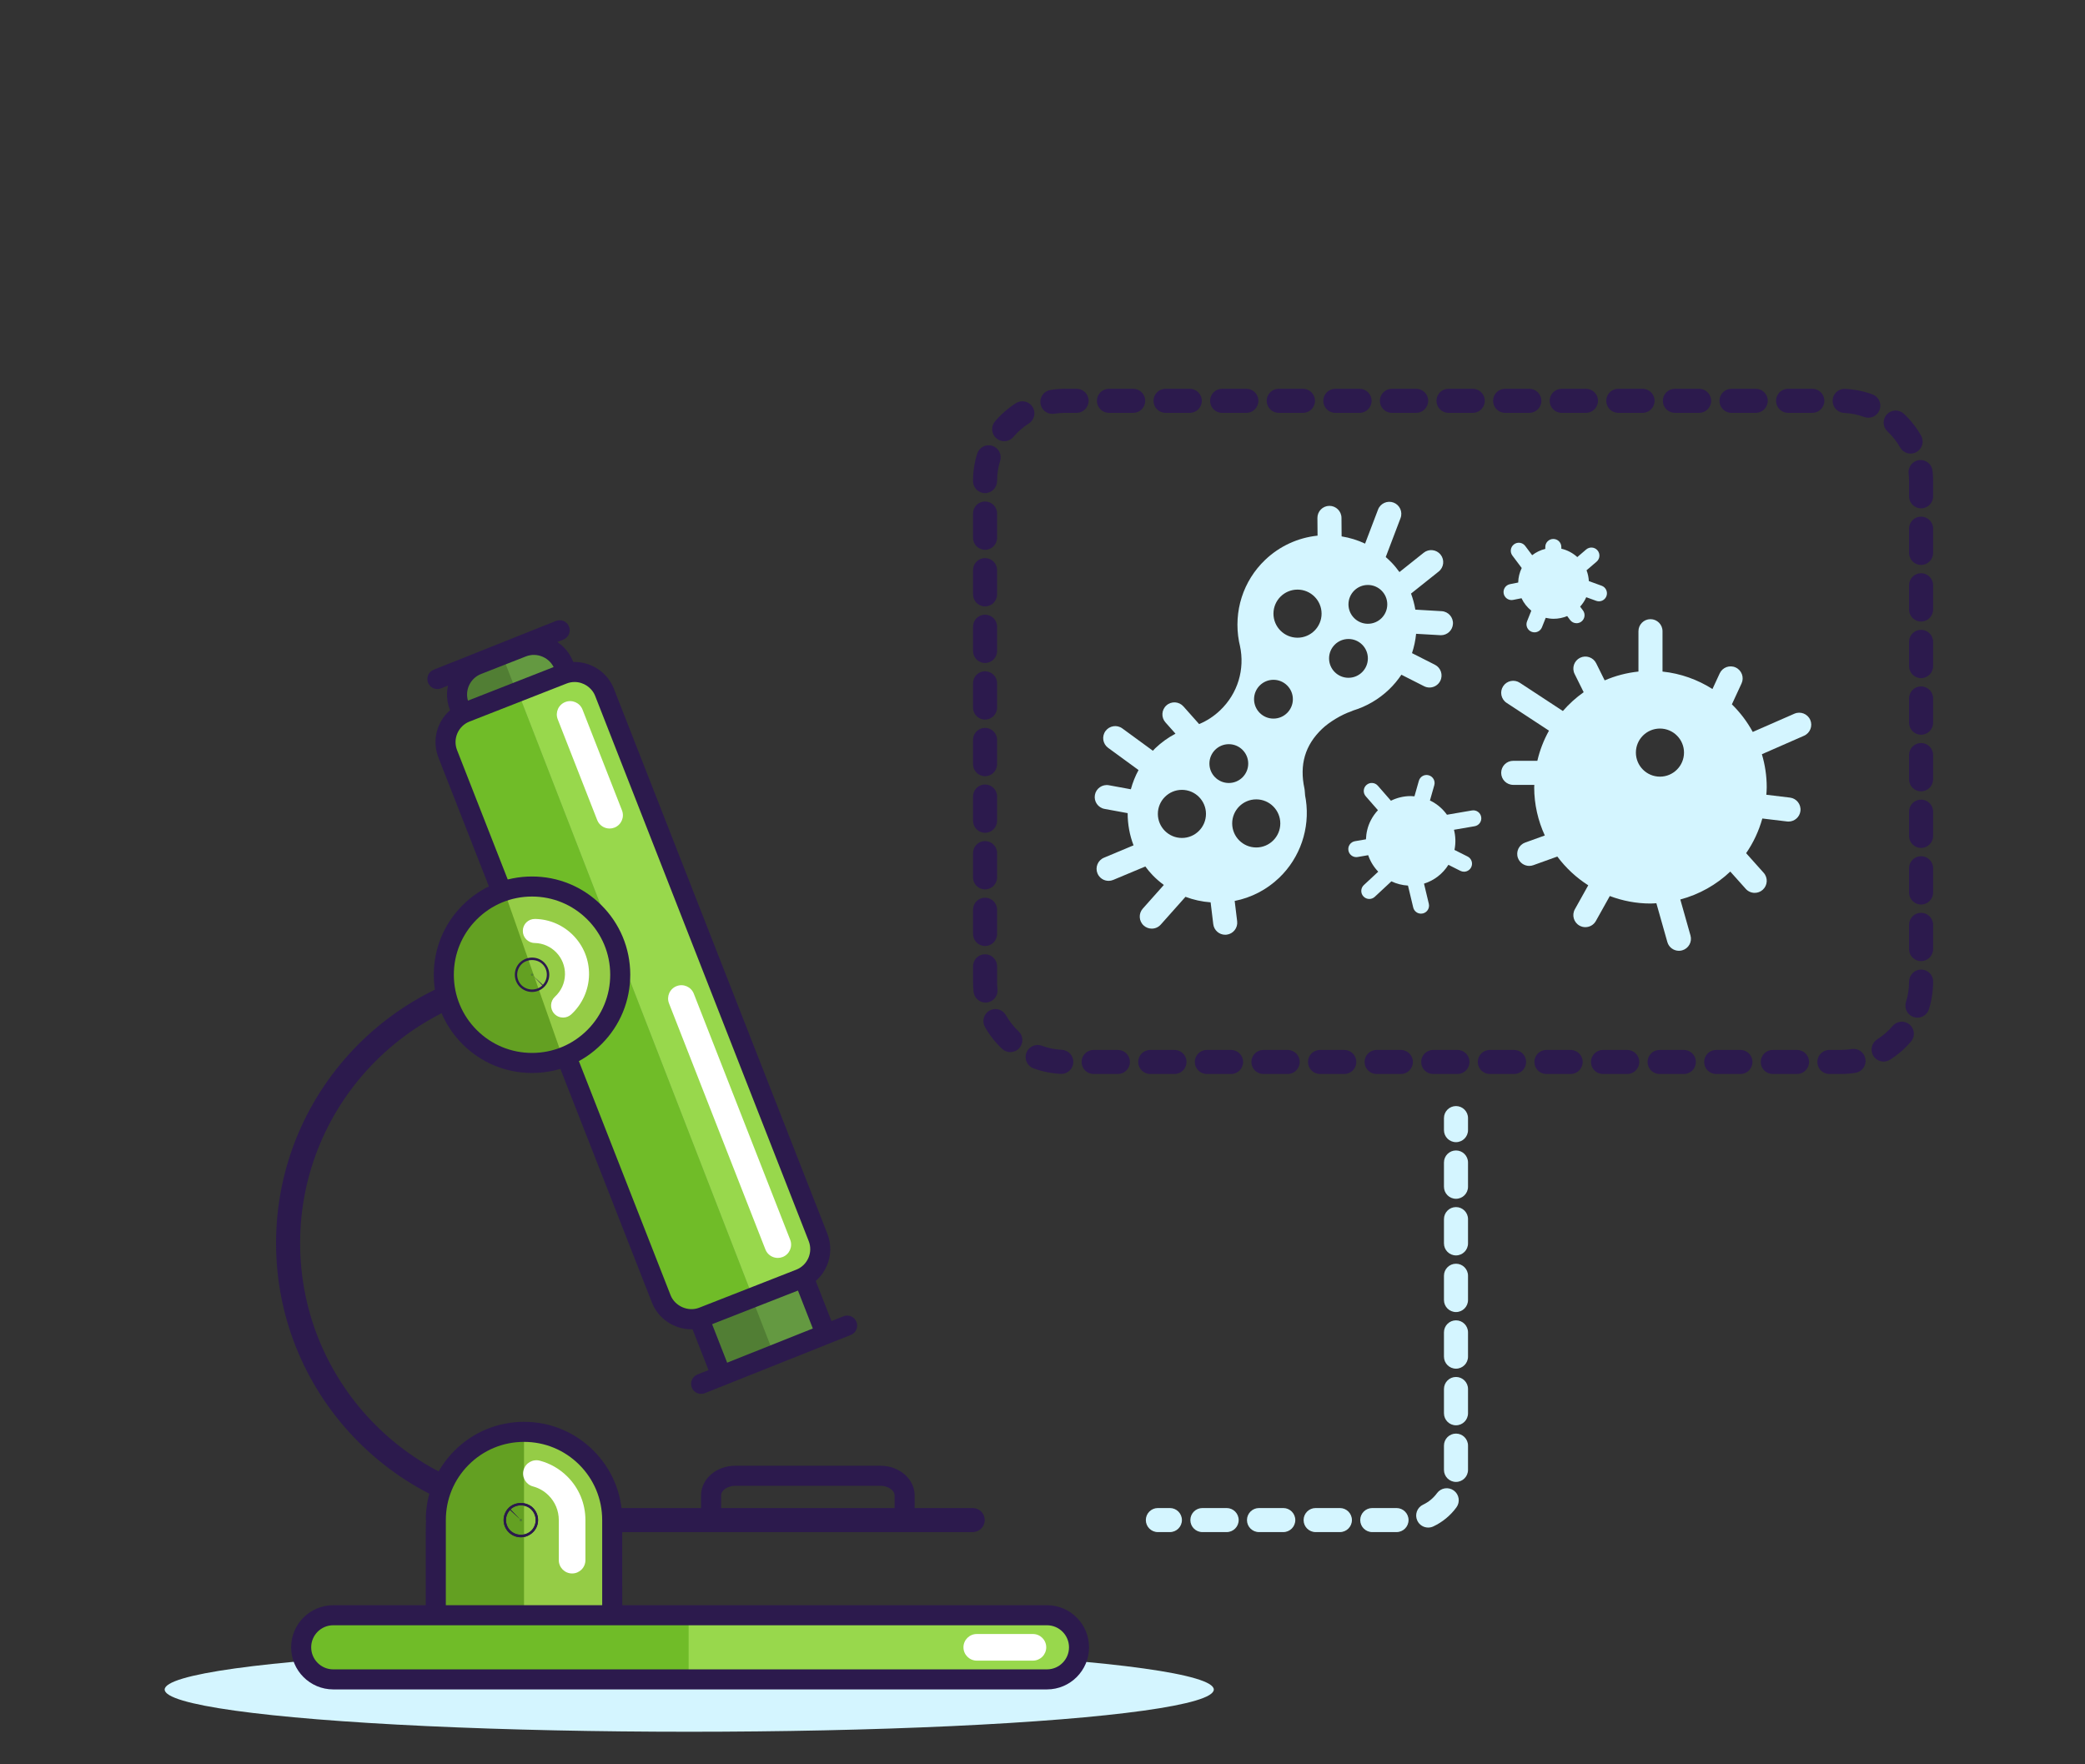 <?xml version="1.0" encoding="utf-8"?>
<!-- Generator: Adobe Illustrator 16.0.0, SVG Export Plug-In . SVG Version: 6.00 Build 0)  -->
<!DOCTYPE svg PUBLIC "-//W3C//DTD SVG 1.1//EN" "http://www.w3.org/Graphics/SVG/1.1/DTD/svg11.dtd">
<svg version="1.1" xmlns="http://www.w3.org/2000/svg" xmlns:xlink="http://www.w3.org/1999/xlink" x="0px" y="0px" width="260px"
	 height="220px" viewBox="0 0 260 220" enable-background="new 0 0 260 220" xml:space="preserve">
<rect x="0" y="0" width="260" height="220" fill="#333333" stroke="none"/>
<g id="others">
	<g>
		<g>
			<path fill="#D4F5FF" d="M181.562,142.42c-0.828,0-1.5-0.672-1.5-1.5v-1.5c0-0.828,0.672-1.5,1.5-1.5s1.5,0.672,1.5,1.5v1.5
				C183.062,141.748,182.391,142.42,181.562,142.42z"/>
		</g>
		<g>
			<path fill="#D4F5FF" d="M174.146,191.043h-3.026c-0.828,0-1.5-0.672-1.5-1.5s0.672-1.5,1.5-1.5h3.026c0.828,0,1.5,0.672,1.5,1.5
				S174.975,191.043,174.146,191.043z M167.085,191.043h-3.026c-0.828,0-1.5-0.672-1.5-1.5s0.672-1.5,1.5-1.5h3.026
				c0.828,0,1.5,0.672,1.5,1.5S167.913,191.043,167.085,191.043z M160.024,191.043h-3.026c-0.828,0-1.5-0.672-1.5-1.5
				s0.672-1.5,1.5-1.5h3.026c0.828,0,1.5,0.672,1.5,1.5S160.853,191.043,160.024,191.043z M152.963,191.043h-3.025
				c-0.828,0-1.5-0.672-1.5-1.5s0.672-1.5,1.5-1.5h3.025c0.828,0,1.5,0.672,1.5,1.5S153.791,191.043,152.963,191.043z
				 M178.098,190.478c-0.563,0-1.104-0.318-1.358-0.862c-0.353-0.75-0.03-1.644,0.72-1.995c0.687-0.322,1.287-0.818,1.736-1.434
				c0.489-0.669,1.426-0.814,2.097-0.325c0.668,0.489,0.814,1.428,0.325,2.097c-0.745,1.02-1.742,1.842-2.883,2.377
				C178.528,190.432,178.312,190.478,178.098,190.478z M181.562,184.786c-0.828,0-1.5-0.672-1.5-1.5v-3.026
				c0-0.828,0.672-1.5,1.5-1.5s1.5,0.672,1.5,1.5v3.026C183.062,184.114,182.391,184.786,181.562,184.786z M181.562,177.726
				c-0.828,0-1.5-0.672-1.5-1.5v-3.026c0-0.828,0.672-1.5,1.5-1.5s1.5,0.672,1.5,1.5v3.026
				C183.062,177.054,182.391,177.726,181.562,177.726z M181.562,170.664c-0.828,0-1.5-0.672-1.5-1.5v-3.026
				c0-0.828,0.672-1.5,1.5-1.5s1.5,0.672,1.5,1.5v3.026C183.062,169.992,182.391,170.664,181.562,170.664z M181.562,163.604
				c-0.828,0-1.5-0.672-1.5-1.5v-3.026c0-0.828,0.672-1.5,1.5-1.5s1.5,0.672,1.5,1.5v3.026
				C183.062,162.932,182.391,163.604,181.562,163.604z M181.562,156.542c-0.828,0-1.5-0.672-1.5-1.5v-3.026
				c0-0.828,0.672-1.5,1.5-1.5s1.5,0.672,1.5,1.5v3.026C183.062,155.87,182.391,156.542,181.562,156.542z M181.562,149.481
				c-0.828,0-1.5-0.672-1.5-1.5v-3.026c0-0.828,0.672-1.5,1.5-1.5s1.5,0.672,1.5,1.5v3.026
				C183.062,148.81,182.391,149.481,181.562,149.481z"/>
		</g>
		<g>
			<path fill="#D4F5FF" d="M145.885,191.043h-1.5c-0.828,0-1.5-0.672-1.5-1.5s0.672-1.5,1.5-1.5h1.5c0.828,0,1.5,0.672,1.5,1.5
				S146.713,191.043,145.885,191.043z"/>
		</g>
	</g>
	<g>
		<ellipse fill="#D4F5FF" cx="85.948" cy="210.676" rx="65.413" ry="5.264"/>
	</g>
	<g>
		<path fill="#2C1A4D" d="M69.537,190.119c-19.361,0-35.112-15.752-35.112-35.113c0-19.36,15.751-35.111,35.112-35.111
			c0.829,0,1.5,0.672,1.5,1.5s-0.671,1.5-1.5,1.5c-17.707,0-32.112,14.405-32.112,32.111c0,17.707,14.405,32.113,32.112,32.113
			c0.829,0,1.5,0.672,1.5,1.5S70.366,190.119,69.537,190.119z"/>
	</g>
	<g>
		<path fill="#649941" d="M89.906,171.379L57.268,88.061c-0.802-2.049,0.217-4.381,2.266-5.184l5.586-2.189
			c2.049-0.803,4.382,0.217,5.184,2.266l32.64,83.318"/>
	</g>
	<g>
		<g>
			<path fill="#517E34" d="M59.533,82.877c-2.049,0.803-3.068,3.135-2.266,5.184l32.639,83.318l6.567-2.572L62.614,81.67
				L59.533,82.877z"/>
		</g>
	</g>
	<g>
		<path fill="#2C1A4D" d="M89.907,172.629c-0.5,0-0.971-0.301-1.165-0.794L56.104,88.517c-1.055-2.696,0.279-5.748,2.974-6.804
			l5.586-2.189c1.303-0.51,2.729-0.481,4.016,0.082c1.288,0.563,2.278,1.59,2.788,2.892l32.64,83.318
			c0.251,0.643-0.065,1.368-0.708,1.62c-0.645,0.252-1.368-0.065-1.62-0.708l-32.64-83.318c-0.266-0.68-0.785-1.217-1.46-1.513
			s-1.422-0.311-2.103-0.045l-5.586,2.189c-1.412,0.553-2.111,2.152-1.558,3.564l32.639,83.318c0.251,0.643-0.065,1.368-0.708,1.62
			C90.212,172.602,90.058,172.629,89.907,172.629z"/>
	</g>
	<g>
		<g>
			<path fill="#70BC28" d="M58.097,88.809c-2.048,0.803-3.067,3.135-2.265,5.184l26.626,67.971c0.803,2.049,3.135,3.068,5.184,2.266
				l6.242-2.445l-29.3-75.516L58.097,88.809z"/>
		</g>
		<g>
			<path fill="#98D84C" d="M102.012,154.303L75.386,86.332c-0.803-2.049-3.135-3.068-5.184-2.266l-5.618,2.201l29.3,75.516
				l5.863-2.297C101.795,158.684,102.813,156.352,102.012,154.303z"/>
		</g>
	</g>
	<g>
		<path fill="#2C1A4D" d="M86.193,165.753c-2.149,0-4.117-1.34-4.899-3.334L54.667,94.448c-1.055-2.695,0.278-5.748,2.973-6.804
			l12.105-4.742c0.611-0.239,1.251-0.36,1.905-0.36c2.149,0,4.117,1.34,4.899,3.334l26.626,67.971
			c1.055,2.695-0.279,5.747-2.973,6.804l-12.105,4.742C87.487,165.632,86.846,165.753,86.193,165.753z M71.651,85.042
			c-0.34,0-0.674,0.063-0.993,0.188l-12.105,4.742c-1.412,0.553-2.11,2.152-1.557,3.564l26.626,67.97
			c0.532,1.358,2.185,2.099,3.563,1.558l12.105-4.742c1.411-0.553,2.109-2.151,1.557-3.564l-26.626-67.97
			C73.812,85.744,72.78,85.042,71.651,85.042z"/>
	</g>
	<g>
		<path fill="#FFFFFF" d="M96.992,156.856c-0.664,0-1.29-0.4-1.546-1.056l-12.02-30.684c-0.334-0.854,0.086-1.817,0.94-2.151
			c0.854-0.336,1.817,0.087,2.151,0.94l12.02,30.684c0.334,0.854-0.086,1.817-0.94,2.151
			C97.398,156.819,97.193,156.856,96.992,156.856z"/>
	</g>
	<g>
		<path fill="#FFFFFF" d="M76.017,103.313c-0.664,0-1.29-0.4-1.546-1.056l-4.922-12.566c-0.334-0.854,0.086-1.817,0.94-2.151
			c0.854-0.336,1.817,0.086,2.151,0.94l4.922,12.566c0.334,0.854-0.086,1.817-0.94,2.151
			C76.423,103.276,76.218,103.313,76.017,103.313z"/>
	</g>
	<g>
		<circle fill="#95CC46" cx="66.344" cy="121.543" r="11"/>
	</g>
	<g>
		<g>
			<path fill="#63A022" d="M61.511,131.207c-5.468-2.646-7.755-9.227-5.108-14.693c1.341-2.771,3.694-4.721,6.399-5.629
				l7.285,20.742C67.385,132.617,64.304,132.561,61.511,131.207z"/>
		</g>
	</g>
	<g>
		<path fill="#2C1A4D" d="M66.344,133.793c-3.258,0-6.324-1.265-8.635-3.561c-2.321-2.306-3.604-5.378-3.615-8.65
			c-0.01-3.273,1.254-6.354,3.56-8.674c2.316-2.331,5.402-3.615,8.689-3.615c3.258,0,6.325,1.264,8.635,3.56
			c2.321,2.306,3.605,5.378,3.615,8.65c0.01,3.273-1.254,6.354-3.561,8.674C72.717,132.509,69.631,133.793,66.344,133.793z
			 M66.344,111.793c-2.616,0-5.072,1.022-6.916,2.877c-1.835,1.848-2.842,4.299-2.833,6.903c0.008,2.605,1.03,5.051,2.876,6.886
			c1.839,1.827,4.28,2.834,6.873,2.834c2.616,0,5.072-1.022,6.916-2.877c1.836-1.848,2.842-4.299,2.834-6.903
			c-0.008-2.605-1.03-5.051-2.877-6.886C71.378,112.8,68.937,111.793,66.344,111.793z"/>
	</g>
	<g>
		<path fill="#FFFFFF" d="M70.22,126.885c-0.406,0-0.81-0.163-1.106-0.486c-0.56-0.61-0.519-1.559,0.091-2.119
			c0.785-0.72,1.228-1.703,1.248-2.769c0.039-2.124-1.66-3.886-3.785-3.925c-0.828-0.016-1.487-0.699-1.472-1.527
			c0.015-0.829,0.67-1.48,1.527-1.473c3.779,0.07,6.797,3.201,6.729,6.98c-0.035,1.867-0.844,3.662-2.219,4.924
			C70.946,126.754,70.583,126.885,70.22,126.885z"/>
	</g>
	<g>
		<path fill="#517E34" d="M66.345,121.691c-0.039,0-0.076-0.016-0.104-0.043c-0.059-0.059-0.059-0.152-0.001-0.211
			c0.028-0.027,0.065-0.043,0.104-0.043c0.04,0,0.077,0.016,0.105,0.043c0.027,0.027,0.043,0.064,0.043,0.105
			c0,0.039-0.015,0.076-0.043,0.104C66.423,121.676,66.386,121.691,66.345,121.691z"/>
		<path fill="#2C1A4D" d="M66.345,123.691c-0.573,0-1.112-0.224-1.518-0.629c-0.831-0.831-0.837-2.189-0.013-3.027
			c0.883-0.852,2.219-0.814,3.025-0.036c0.431,0.43,0.654,0.97,0.654,1.544c0,0.562-0.224,1.106-0.616,1.505
			C67.476,123.458,66.92,123.691,66.345,123.691z M65.024,120.244c-0.338,0.345-0.531,0.815-0.531,1.299
			c0,0.486,0.198,0.964,0.543,1.309c0.743,0.72,1.902,0.693,2.593,0.024c0.001-0.001,0.003-0.002,0.004-0.004l-1.183-1.226
			l1.244,1.161c0.681-0.759,0.656-1.88-0.039-2.573C66.956,119.533,65.721,119.541,65.024,120.244z"/>
	</g>
	<g>
		<path fill="#95CC46" d="M76.343,189.543c-0.001-2.828-1.082-5.654-3.245-7.803c-4.309-4.281-11.275-4.26-15.556,0.049
			c-2.132,2.145-3.195,4.949-3.195,7.754c0,0-0.001,0-0.001,15h21.999L76.343,189.543z"/>
	</g>
	<g>
		<g>
			<path fill="#63A022" d="M57.542,181.789c-2.132,2.145-3.195,4.949-3.195,7.754c0,0-0.001,0-0.001,15h10.999v-25.998
				C62.517,178.545,59.691,179.625,57.542,181.789z"/>
		</g>
	</g>
	<g>
		<path fill="#2C1A4D" d="M77.594,205.793H53.095l0-14.375c0-0.808,0-1.418,0.042-1.875h-0.041c0-3.26,1.264-6.326,3.559-8.635
			c2.316-2.331,5.402-3.615,8.689-3.615c3.258,0,6.325,1.265,8.635,3.561c2.33,2.313,3.613,5.399,3.614,8.689L77.594,205.793z
			 M55.595,203.293h19.499l-0.001-13.75c-0.001-2.618-1.022-5.074-2.876-6.916c-1.839-1.827-4.28-2.834-6.873-2.834
			c-2.616,0-5.072,1.022-6.916,2.877c-1.826,1.838-2.832,4.278-2.832,6.873C55.596,189.581,55.595,190.229,55.595,203.293z"/>
	</g>
	<g>
		<path fill="#FFFFFF" d="M71.343,196.203c-0.917,0-1.661-0.743-1.661-1.66v-5c0-1.166-0.455-2.259-1.279-3.078
			c-0.542-0.538-1.21-0.924-1.936-1.115c-0.887-0.234-1.415-1.144-1.181-2.03c0.235-0.887,1.141-1.413,2.03-1.181
			c1.289,0.341,2.474,1.022,3.427,1.972c1.455,1.444,2.258,3.374,2.259,5.432v5.001C73.003,195.46,72.26,196.203,71.343,196.203z"/>
	</g>
	<g>
		<path fill="#98D84C" d="M134.555,205.41c0,2.201-1.8,4-4,4h-89c-2.2,0-4-1.799-4-4l0,0c0-2.199,1.8-4,4-4h89
			C132.755,201.41,134.555,203.211,134.555,205.41L134.555,205.41z"/>
	</g>
	<g>
		<g>
			<path fill="#98D84C" d="M130.555,201.41H85.872v8h44.683c2.2,0,4-1.799,4-4C134.555,203.211,132.755,201.41,130.555,201.41z"/>
		</g>
		<g>
			<path fill="#70BC28" d="M41.555,201.41c-2.2,0-4,1.801-4,4c0,2.201,1.8,4,4,4h44.317v-8H41.555z"/>
		</g>
	</g>
	<g>
		<path fill="#2C1A4D" d="M130.555,210.66h-89c-2.895,0-5.25-2.355-5.25-5.25s2.355-5.25,5.25-5.25h89c2.895,0,5.25,2.355,5.25,5.25
			S133.449,210.66,130.555,210.66z M41.555,202.66c-1.516,0-2.75,1.233-2.75,2.75s1.234,2.75,2.75,2.75h89
			c1.517,0,2.75-1.233,2.75-2.75s-1.233-2.75-2.75-2.75H41.555z"/>
	</g>
	<g>
		<path fill="#2C1A4D" d="M121.296,191.043H77.343c-0.829,0-1.5-0.672-1.5-1.5s0.671-1.5,1.5-1.5h43.953c0.829,0,1.5,0.672,1.5,1.5
			S122.125,191.043,121.296,191.043z"/>
	</g>
	<g>
		<path fill="#2C1A4D" d="M87.43,173.807c-0.497,0-0.966-0.298-1.162-0.787c-0.256-0.641,0.057-1.368,0.698-1.624l18.212-7.264
			c0.642-0.256,1.368,0.058,1.624,0.698s-0.057,1.368-0.698,1.624l-18.212,7.264C87.741,173.778,87.584,173.807,87.43,173.807z"/>
	</g>
	<g>
		<path fill="#2C1A4D" d="M54.543,85.922c-0.497,0-0.966-0.298-1.162-0.788c-0.256-0.641,0.057-1.368,0.698-1.624l15.251-6.082
			c0.642-0.255,1.368,0.057,1.624,0.698c0.256,0.641-0.057,1.368-0.698,1.624l-15.251,6.082
			C54.854,85.894,54.697,85.922,54.543,85.922z"/>
	</g>
	<g>
		<path fill="#517E34" d="M64.949,189.689c-0.039,0-0.076-0.016-0.104-0.043c-0.059-0.057-0.059-0.152,0-0.209
			c0.027-0.029,0.064-0.045,0.104-0.045s0.077,0.016,0.104,0.043c0.028,0.029,0.044,0.066,0.044,0.105s-0.015,0.076-0.043,0.105
			C65.026,189.674,64.989,189.689,64.949,189.689z"/>
		<path fill="#2C1A4D" d="M64.949,191.689c-0.56,0-1.09-0.215-1.494-0.604c-0.417-0.402-0.655-0.965-0.655-1.543
			c0-0.562,0.224-1.107,0.617-1.506c0.801-0.817,2.237-0.826,3.05-0.015c0.415,0.429,0.63,0.959,0.63,1.52s-0.215,1.092-0.605,1.495
			C66.04,191.475,65.509,191.689,64.949,191.689z M63.601,188.276c-0.34,0.379-0.503,0.811-0.503,1.265
			c0,0.482,0.184,0.938,0.518,1.284c0.745,0.747,1.965,0.713,2.655,0.015c0.338-0.345,0.53-0.815,0.53-1.298
			c0-0.5-0.207-0.985-0.566-1.333c-0.693-0.671-1.876-0.672-2.569-0.001c-0.001,0.001-0.003,0.003-0.005,0.005l1.184,1.225
			L63.601,188.276z"/>
	</g>
	<g>
		<path fill="#517E34" d="M64.949,189.689c-0.039,0-0.076-0.016-0.104-0.043c-0.059-0.057-0.059-0.152,0-0.209
			c0.027-0.029,0.064-0.045,0.104-0.045s0.077,0.016,0.104,0.043c0.028,0.029,0.044,0.066,0.044,0.105s-0.015,0.076-0.043,0.105
			C65.026,189.674,64.989,189.689,64.949,189.689z"/>
		<path fill="#2C1A4D" d="M64.949,191.689c-0.56,0-1.09-0.215-1.494-0.604c-0.417-0.402-0.655-0.965-0.655-1.543
			c0-0.562,0.224-1.107,0.617-1.506c0.801-0.817,2.237-0.826,3.05-0.015c0.415,0.429,0.63,0.959,0.63,1.52s-0.215,1.092-0.605,1.495
			C66.04,191.475,65.509,191.689,64.949,191.689z M63.601,188.276c-0.34,0.379-0.503,0.811-0.503,1.265
			c0,0.482,0.184,0.938,0.518,1.284c0.745,0.747,1.965,0.713,2.655,0.015c0.338-0.345,0.53-0.815,0.53-1.298
			c0-0.5-0.207-0.985-0.566-1.333c-0.693-0.671-1.876-0.672-2.569-0.001c-0.001,0.001-0.003,0.003-0.005,0.005l1.184,1.225
			L63.601,188.276z"/>
	</g>
	<g>
		<path fill="#2C1A4D" d="M112.805,190.166c-0.69,0-1.25-0.56-1.25-1.25v-2.449c0-0.638-0.818-1.197-1.75-1.197H91.671
			c-0.932,0-1.75,0.56-1.75,1.197v2.449c0,0.69-0.56,1.25-1.25,1.25s-1.25-0.56-1.25-1.25v-2.449c0-2.039,1.907-3.697,4.25-3.697
			h18.134c2.343,0,4.25,1.658,4.25,3.697v2.449C114.055,189.606,113.495,190.166,112.805,190.166z"/>
	</g>
	<g>
		<path fill="#FFFFFF" d="M128.805,207.07h-7c-0.917,0-1.661-0.743-1.661-1.66s0.744-1.66,1.661-1.66h7
			c0.917,0,1.661,0.743,1.661,1.66S129.722,207.07,128.805,207.07z"/>
	</g>
</g>
<g id="monitor">
	<g>
		<path fill="#2C1A4D" d="M229.559,133.92h-1.436c-0.828,0-1.5-0.672-1.5-1.5s0.672-1.5,1.5-1.5h1.436
			c0.451,0,0.903-0.036,1.344-0.106c0.82-0.143,1.588,0.425,1.719,1.242c0.132,0.817-0.424,1.588-1.242,1.719
			C230.781,133.871,230.169,133.92,229.559,133.92z M224.09,133.92h-3.024c-0.828,0-1.5-0.672-1.5-1.5s0.672-1.5,1.5-1.5h3.024
			c0.828,0,1.5,0.672,1.5,1.5S224.918,133.92,224.09,133.92z M217.033,133.92h-3.025c-0.828,0-1.5-0.672-1.5-1.5s0.672-1.5,1.5-1.5
			h3.025c0.828,0,1.5,0.672,1.5,1.5S217.861,133.92,217.033,133.92z M209.976,133.92h-3.025c-0.828,0-1.5-0.672-1.5-1.5
			s0.672-1.5,1.5-1.5h3.025c0.828,0,1.5,0.672,1.5,1.5S210.804,133.92,209.976,133.92z M202.918,133.92h-3.024
			c-0.828,0-1.5-0.672-1.5-1.5s0.672-1.5,1.5-1.5h3.024c0.828,0,1.5,0.672,1.5,1.5S203.746,133.92,202.918,133.92z M195.86,133.92
			h-3.024c-0.828,0-1.5-0.672-1.5-1.5s0.672-1.5,1.5-1.5h3.024c0.828,0,1.5,0.672,1.5,1.5S196.688,133.92,195.86,133.92z
			 M188.803,133.92h-3.024c-0.828,0-1.5-0.672-1.5-1.5s0.672-1.5,1.5-1.5h3.024c0.828,0,1.5,0.672,1.5,1.5
			S189.631,133.92,188.803,133.92z M181.745,133.92h-3.024c-0.828,0-1.5-0.672-1.5-1.5s0.672-1.5,1.5-1.5h3.024
			c0.828,0,1.5,0.672,1.5,1.5S182.573,133.92,181.745,133.92z M174.688,133.92h-3.024c-0.828,0-1.5-0.672-1.5-1.5s0.672-1.5,1.5-1.5
			h3.024c0.828,0,1.5,0.672,1.5,1.5S175.516,133.92,174.688,133.92z M167.631,133.92h-3.025c-0.828,0-1.5-0.672-1.5-1.5
			s0.672-1.5,1.5-1.5h3.025c0.828,0,1.5,0.672,1.5,1.5S168.459,133.92,167.631,133.92z M160.573,133.92h-3.025
			c-0.828,0-1.5-0.672-1.5-1.5s0.672-1.5,1.5-1.5h3.025c0.828,0,1.5,0.672,1.5,1.5S161.401,133.92,160.573,133.92z M153.516,133.92
			h-3.024c-0.828,0-1.5-0.672-1.5-1.5s0.672-1.5,1.5-1.5h3.024c0.828,0,1.5,0.672,1.5,1.5S154.344,133.92,153.516,133.92z
			 M146.458,133.92h-3.024c-0.828,0-1.5-0.672-1.5-1.5s0.672-1.5,1.5-1.5h3.024c0.828,0,1.5,0.672,1.5,1.5
			S147.286,133.92,146.458,133.92z M139.4,133.92h-3.024c-0.828,0-1.5-0.672-1.5-1.5s0.672-1.5,1.5-1.5h3.024
			c0.828,0,1.5,0.672,1.5,1.5S140.229,133.92,139.4,133.92z M132.345,133.908c-0.024,0-0.05-0.001-0.075-0.002
			c-1.164-0.058-2.307-0.291-3.398-0.695c-0.777-0.287-1.173-1.15-0.886-1.927c0.288-0.777,1.153-1.176,1.928-0.886
			c0.803,0.297,1.646,0.47,2.504,0.512c0.827,0.041,1.465,0.744,1.424,1.572C133.803,133.284,133.14,133.908,132.345,133.908z
			 M234.886,132.372c-0.496,0-0.982-0.246-1.268-0.697c-0.443-0.699-0.236-1.626,0.464-2.069c0.726-0.461,1.378-1.026,1.938-1.682
			c0.538-0.629,1.483-0.704,2.115-0.166c0.63,0.538,0.704,1.485,0.166,2.115c-0.755,0.883-1.634,1.646-2.613,2.266
			C235.438,132.297,235.161,132.372,234.886,132.372z M125.989,131.192c-0.369,0-0.739-0.136-1.028-0.408
			c-0.846-0.798-1.565-1.714-2.137-2.722c-0.409-0.721-0.156-1.637,0.565-2.045c0.722-0.409,1.637-0.154,2.044,0.564
			c0.424,0.748,0.958,1.427,1.585,2.019c0.603,0.568,0.631,1.518,0.062,2.121C126.786,131.034,126.388,131.192,125.989,131.192z
			 M239.104,126.897c-0.148,0-0.3-0.022-0.45-0.069c-0.79-0.248-1.229-1.09-0.98-1.881c0.256-0.814,0.386-1.665,0.386-2.527
			c0-0.828,0.672-1.521,1.5-1.521s1.5,0.651,1.5,1.479v0.041c0,1.168-0.177,2.321-0.524,3.428
			C240.333,126.488,239.741,126.897,239.104,126.897z M122.894,125.014c-0.755,0-1.405-0.568-1.489-1.336
			c-0.046-0.418-0.069-0.843-0.068-1.26v-1.927c0-0.828,0.671-1.5,1.5-1.5s1.5,0.672,1.5,1.5v1.929c0,0.315,0.017,0.625,0.051,0.93
			c0.09,0.823-0.504,1.564-1.327,1.655C123.004,125.011,122.948,125.014,122.894,125.014z M239.559,119.846
			c-0.828,0-1.5-0.672-1.5-1.5v-3.024c0-0.828,0.672-1.5,1.5-1.5s1.5,0.672,1.5,1.5v3.024
			C241.059,119.174,240.387,119.846,239.559,119.846z M122.836,117.959c-0.829,0-1.5-0.672-1.5-1.5v-3.024
			c0-0.828,0.671-1.5,1.5-1.5s1.5,0.672,1.5,1.5v3.024C124.336,117.287,123.665,117.959,122.836,117.959z M239.559,112.789
			c-0.828,0-1.5-0.672-1.5-1.5v-3.025c0-0.829,0.672-1.5,1.5-1.5s1.5,0.671,1.5,1.5v3.025
			C241.059,112.117,240.387,112.789,239.559,112.789z M122.836,110.901c-0.829,0-1.5-0.671-1.5-1.5v-3.025
			c0-0.829,0.671-1.5,1.5-1.5s1.5,0.671,1.5,1.5v3.025C124.336,110.23,123.665,110.901,122.836,110.901z M239.559,105.731
			c-0.828,0-1.5-0.671-1.5-1.5v-3.024c0-0.829,0.672-1.5,1.5-1.5s1.5,0.671,1.5,1.5v3.024
			C241.059,105.06,240.387,105.731,239.559,105.731z M122.836,103.844c-0.829,0-1.5-0.671-1.5-1.5v-3.024c0-0.829,0.671-1.5,1.5-1.5
			s1.5,0.671,1.5,1.5v3.024C124.336,103.172,123.665,103.844,122.836,103.844z M239.559,98.674c-0.828,0-1.5-0.671-1.5-1.5v-3.025
			c0-0.829,0.672-1.5,1.5-1.5s1.5,0.671,1.5,1.5v3.025C241.059,98.002,240.387,98.674,239.559,98.674z M122.836,96.786
			c-0.829,0-1.5-0.671-1.5-1.5v-3.024c0-0.829,0.671-1.5,1.5-1.5s1.5,0.671,1.5,1.5v3.024
			C124.336,96.115,123.665,96.786,122.836,96.786z M239.559,91.616c-0.828,0-1.5-0.671-1.5-1.5v-3.024c0-0.829,0.672-1.5,1.5-1.5
			s1.5,0.671,1.5,1.5v3.024C241.059,90.945,240.387,91.616,239.559,91.616z M122.836,89.729c-0.829,0-1.5-0.671-1.5-1.5v-3.025
			c0-0.829,0.671-1.5,1.5-1.5s1.5,0.671,1.5,1.5v3.025C124.336,89.058,123.665,89.729,122.836,89.729z M239.559,84.559
			c-0.828,0-1.5-0.671-1.5-1.5v-3.024c0-0.829,0.672-1.5,1.5-1.5s1.5,0.671,1.5,1.5v3.024
			C241.059,83.887,240.387,84.559,239.559,84.559z M122.836,82.671c-0.829,0-1.5-0.671-1.5-1.5v-3.024c0-0.829,0.671-1.5,1.5-1.5
			s1.5,0.671,1.5,1.5v3.024C124.336,82,123.665,82.671,122.836,82.671z M239.559,77.501c-0.828,0-1.5-0.671-1.5-1.5v-3.025
			c0-0.829,0.672-1.5,1.5-1.5s1.5,0.671,1.5,1.5v3.025C241.059,76.83,240.387,77.501,239.559,77.501z M122.836,75.614
			c-0.829,0-1.5-0.671-1.5-1.5v-3.024c0-0.829,0.671-1.5,1.5-1.5s1.5,0.671,1.5,1.5v3.024
			C124.336,74.942,123.665,75.614,122.836,75.614z M239.559,70.444c-0.828,0-1.5-0.671-1.5-1.5v-3.025c0-0.829,0.672-1.5,1.5-1.5
			s1.5,0.671,1.5,1.5v3.025C241.059,69.772,240.387,70.444,239.559,70.444z M122.836,68.557c-0.829,0-1.5-0.671-1.5-1.5v-3.025
			c0-0.829,0.671-1.5,1.5-1.5s1.5,0.671,1.5,1.5v3.025C124.336,67.885,123.665,68.557,122.836,68.557z M239.559,63.386
			c-0.828,0-1.5-0.671-1.5-1.5v-1.908c0.001-0.323-0.018-0.638-0.052-0.947c-0.093-0.823,0.5-1.565,1.323-1.658
			c0.823-0.093,1.565,0.5,1.657,1.324c0.049,0.429,0.072,0.861,0.071,1.285v1.904C241.059,62.715,240.387,63.386,239.559,63.386z
			 M122.836,61.489c-0.829,0-1.5-0.661-1.5-1.49v-0.021c0-1.159,0.174-2.305,0.518-3.404c0.246-0.792,1.088-1.232,1.878-0.985
			c0.791,0.247,1.232,1.088,0.985,1.879c-0.252,0.811-0.381,1.655-0.381,2.511C124.336,60.807,123.665,61.489,122.836,61.489z
			 M238.256,56.558c-0.521,0-1.028-0.272-1.305-0.758c-0.425-0.746-0.959-1.423-1.588-2.014c-0.604-0.567-0.634-1.517-0.067-2.121
			c0.566-0.604,1.518-0.633,2.12-0.067c0.849,0.796,1.569,1.71,2.143,2.717c0.41,0.72,0.158,1.636-0.562,2.046
			C238.763,56.495,238.508,56.558,238.256,56.558z M125.221,55.015c-0.344,0-0.689-0.117-0.971-0.357
			c-0.631-0.537-0.708-1.483-0.171-2.114c0.753-0.885,1.631-1.65,2.609-2.273c0.7-0.445,1.626-0.239,2.071,0.46
			c0.445,0.699,0.239,1.626-0.46,2.071c-0.726,0.461-1.376,1.028-1.935,1.685C126.067,54.835,125.645,55.015,125.221,55.015z
			 M232.982,52.086c-0.172,0-0.347-0.03-0.517-0.092c-0.806-0.295-1.648-0.466-2.506-0.506c-0.827-0.039-1.467-0.741-1.428-1.569
			c0.038-0.828,0.712-1.47,1.568-1.428c1.162,0.055,2.306,0.286,3.398,0.687c0.778,0.286,1.177,1.147,0.892,1.925
			C234.168,51.71,233.594,52.086,232.982,52.086z M131.231,51.608c-0.723,0-1.359-0.523-1.479-1.259
			c-0.133-0.818,0.422-1.588,1.239-1.721c0.604-0.098,1.224-0.148,1.843-0.149h1.416c0.828,0,1.5,0.671,1.5,1.5s-0.672,1.5-1.5,1.5
			h-1.415c-0.457,0-0.916,0.038-1.361,0.11C131.393,51.602,131.312,51.608,131.231,51.608z M225.998,51.479h-3.024
			c-0.828,0-1.5-0.671-1.5-1.5s0.672-1.5,1.5-1.5h3.024c0.828,0,1.5,0.671,1.5,1.5S226.826,51.479,225.998,51.479z M218.94,51.479
			h-3.024c-0.828,0-1.5-0.671-1.5-1.5s0.672-1.5,1.5-1.5h3.024c0.828,0,1.5,0.671,1.5,1.5S219.769,51.479,218.94,51.479z
			 M211.883,51.479h-3.024c-0.828,0-1.5-0.671-1.5-1.5s0.672-1.5,1.5-1.5h3.024c0.828,0,1.5,0.671,1.5,1.5
			S212.711,51.479,211.883,51.479z M204.826,51.479h-3.025c-0.828,0-1.5-0.671-1.5-1.5s0.672-1.5,1.5-1.5h3.025
			c0.828,0,1.5,0.671,1.5,1.5S205.654,51.479,204.826,51.479z M197.769,51.479h-3.025c-0.828,0-1.5-0.671-1.5-1.5s0.672-1.5,1.5-1.5
			h3.025c0.828,0,1.5,0.671,1.5,1.5S198.597,51.479,197.769,51.479z M190.711,51.479h-3.024c-0.828,0-1.5-0.671-1.5-1.5
			s0.672-1.5,1.5-1.5h3.024c0.828,0,1.5,0.671,1.5,1.5S191.539,51.479,190.711,51.479z M183.653,51.479h-3.024
			c-0.828,0-1.5-0.671-1.5-1.5s0.672-1.5,1.5-1.5h3.024c0.828,0,1.5,0.671,1.5,1.5S184.481,51.479,183.653,51.479z M176.596,51.479
			h-3.024c-0.828,0-1.5-0.671-1.5-1.5s0.672-1.5,1.5-1.5h3.024c0.828,0,1.5,0.671,1.5,1.5S177.424,51.479,176.596,51.479z
			 M169.538,51.479h-3.024c-0.828,0-1.5-0.671-1.5-1.5s0.672-1.5,1.5-1.5h3.024c0.828,0,1.5,0.671,1.5,1.5
			S170.366,51.479,169.538,51.479z M162.48,51.479h-3.024c-0.828,0-1.5-0.671-1.5-1.5s0.672-1.5,1.5-1.5h3.024
			c0.828,0,1.5,0.671,1.5,1.5S163.309,51.479,162.48,51.479z M155.424,51.479h-3.025c-0.828,0-1.5-0.671-1.5-1.5s0.672-1.5,1.5-1.5
			h3.025c0.828,0,1.5,0.671,1.5,1.5S156.252,51.479,155.424,51.479z M148.366,51.479h-3.025c-0.828,0-1.5-0.671-1.5-1.5
			s0.672-1.5,1.5-1.5h3.025c0.828,0,1.5,0.671,1.5,1.5S149.194,51.479,148.366,51.479z M141.309,51.479h-3.024
			c-0.828,0-1.5-0.671-1.5-1.5s0.672-1.5,1.5-1.5h3.024c0.828,0,1.5,0.671,1.5,1.5S142.137,51.479,141.309,51.479z"/>
	</g>
</g>
<g id="baqteria1">
	<g>
		<path fill="#D4F5FF" d="M179.598,79.204c0.031,0.002,0.061,0.003,0.09,0.003c0.787,0,1.449-0.615,1.496-1.412
			c0.049-0.827-0.582-1.537-1.41-1.585l-3.281-0.192c-0.115-0.68-0.297-1.35-0.537-2.002l3.449-2.749
			c0.648-0.516,0.756-1.46,0.238-2.107c-0.514-0.646-1.457-0.756-2.107-0.238l-3.025,2.411c-0.293-0.4-0.602-0.791-0.953-1.158
			c-0.242-0.253-0.496-0.489-0.756-0.716l1.846-4.854c0.293-0.774-0.096-1.641-0.869-1.936c-0.773-0.29-1.641,0.095-1.936,0.869
			l-1.617,4.249c-0.924-0.435-1.904-0.737-2.926-0.903l-0.018-2.318c-0.006-0.828-0.691-1.494-1.512-1.488
			c-0.828,0.007-1.494,0.683-1.488,1.512l0.018,2.202c-2.451,0.257-4.742,1.308-6.545,3.032c-2.734,2.616-3.953,6.4-3.25,10.18
			l0.115,0.516c0.641,2.953-0.277,5.961-2.459,8.045c-0.777,0.744-1.658,1.32-2.629,1.724l-1.959-2.204
			c-0.553-0.62-1.5-0.676-2.119-0.125s-0.674,1.498-0.123,2.117l1.252,1.409c-0.916,0.482-1.764,1.091-2.525,1.819
			c-0.104,0.099-0.195,0.207-0.293,0.309l-3.812-2.785c-0.669-0.488-1.606-0.343-2.097,0.326c-0.488,0.669-0.342,1.607,0.327,2.096
			l3.793,2.771c-0.414,0.757-0.73,1.562-0.959,2.396l-2.737-0.502c-0.812-0.15-1.596,0.39-1.746,1.205
			c-0.149,0.814,0.391,1.597,1.205,1.746l2.878,0.528c0.002,1.392,0.248,2.748,0.736,4.013l-3.69,1.545
			c-0.764,0.32-1.125,1.198-0.805,1.963c0.24,0.575,0.798,0.921,1.385,0.921c0.193,0,0.389-0.037,0.578-0.116l4.001-1.675
			c0.273,0.367,0.564,0.726,0.887,1.062c0.441,0.462,0.92,0.869,1.422,1.242l-2.625,2.948c-0.551,0.618-0.496,1.566,0.123,2.117
			c0.285,0.255,0.643,0.38,0.996,0.38c0.414,0,0.826-0.17,1.121-0.503l3.084-3.463c0.996,0.376,2.047,0.609,3.135,0.688l0.33,2.724
			c0.094,0.761,0.74,1.318,1.488,1.318c0.061,0,0.121-0.004,0.184-0.011c0.822-0.101,1.406-0.848,1.307-1.671l-0.309-2.534
			c2.072-0.408,3.99-1.396,5.545-2.884c2.613-2.501,3.859-6.133,3.332-9.716c-0.027-0.177-0.057-0.354-0.092-0.528l-0.057-0.695
			l-0.029-0.191c-0.641-2.982,0.078-5.416,2.195-7.439c0.898-0.859,2.426-1.778,3.631-2.185l0.258-0.111
			c1.662-0.507,3.201-1.409,4.459-2.614c0.594-0.568,1.107-1.189,1.547-1.846l2.83,1.434c0.217,0.11,0.447,0.162,0.676,0.162
			c0.547,0,1.074-0.301,1.34-0.822c0.375-0.738,0.078-1.642-0.66-2.016l-2.863-1.451c0.262-0.785,0.43-1.594,0.512-2.41
			L179.598,79.204z M147.385,104.488c-1.654,0-3-1.344-3-3c0-1.654,1.346-2.998,3-2.998c1.656,0,3,1.344,3,2.998
			C150.385,103.145,149.041,104.488,147.385,104.488z M150.814,95.215c0-1.336,1.084-2.42,2.42-2.42c1.334,0,2.42,1.084,2.42,2.42
			s-1.086,2.42-2.42,2.42C151.898,97.635,150.814,96.551,150.814,95.215z M156.654,105.674c-1.656,0-3-1.344-3-2.998
			c0-1.656,1.344-3,3-3c1.654,0,3,1.344,3,3C159.654,104.33,158.309,105.674,156.654,105.674z M158.801,89.605
			c-1.336,0-2.42-1.084-2.42-2.42c0-1.334,1.084-2.418,2.42-2.418c1.334,0,2.42,1.084,2.42,2.418
			C161.221,88.521,160.135,89.605,158.801,89.605z M161.801,79.518c-1.656,0-3-1.344-3-3c0-1.654,1.344-2.998,3-2.998
			c1.654,0,3,1.344,3,2.998C164.801,78.174,163.455,79.518,161.801,79.518z M168.154,84.516c-1.334,0-2.42-1.084-2.42-2.42
			c0-1.334,1.086-2.418,2.42-2.418c1.336,0,2.42,1.084,2.42,2.418C170.574,83.432,169.49,84.516,168.154,84.516z M170.574,77.781
			c-1.334,0-2.42-1.084-2.42-2.42s1.086-2.42,2.42-2.42c1.336,0,2.42,1.084,2.42,2.42S171.91,77.781,170.574,77.781z"/>
	</g>
</g>
<g id="baqteria2">
	<g>
		<path fill="#D4F5FF" d="M199.727,73.038l-1.596-0.579c-0.029-0.472-0.123-0.927-0.289-1.348l1.256-1.076
			c0.42-0.359,0.469-0.99,0.109-1.41c-0.359-0.421-0.99-0.466-1.41-0.109l-1.107,0.949c-0.557-0.504-1.234-0.873-1.99-1.043
			l-0.002-0.225c-0.004-0.55-0.451-0.992-1-0.992c-0.002,0-0.006,0-0.008,0c-0.553,0.004-0.996,0.455-0.992,1.008l0.002,0.23
			c-0.607,0.146-1.158,0.42-1.639,0.788l-0.867-1.155c-0.33-0.443-0.957-0.531-1.398-0.2c-0.443,0.331-0.533,0.958-0.201,1.399
			l1.164,1.552c-0.266,0.552-0.426,1.161-0.439,1.811l-1.023,0.204c-0.543,0.107-0.895,0.634-0.785,1.176
			c0.094,0.476,0.512,0.805,0.979,0.805c0.064,0,0.131-0.006,0.197-0.02l1.047-0.208c0.283,0.607,0.705,1.132,1.219,1.552
			l-0.531,1.331c-0.205,0.513,0.045,1.095,0.559,1.299c0.121,0.049,0.246,0.071,0.371,0.071c0.396,0,0.771-0.238,0.928-0.63
			l0.471-1.179c0.318,0.072,0.645,0.119,0.984,0.119c0.6,0,1.17-0.122,1.691-0.339l0.367,0.491c0.197,0.263,0.496,0.4,0.801,0.4
			c0.209,0,0.42-0.065,0.6-0.2c0.441-0.331,0.531-0.958,0.199-1.399l-0.35-0.468c0.309-0.351,0.576-0.739,0.762-1.175l1.242,0.45
			c0.111,0.04,0.227,0.06,0.34,0.06c0.41,0,0.793-0.252,0.941-0.659C200.514,73.801,200.246,73.227,199.727,73.038z"/>
	</g>
</g>
<g id="baqteria3">
	<g>
		<path fill="#D4F5FF" d="M225.738,89.766c-0.334-0.759-1.219-1.104-1.977-0.772l-5.193,2.275c-0.691-1.275-1.574-2.433-2.602-3.442
			l1.205-2.604c0.348-0.752,0.021-1.644-0.73-1.991c-0.75-0.348-1.643-0.021-1.992,0.731l-0.904,1.954
			c-1.842-1.166-3.955-1.94-6.23-2.176v-5.035c0-0.828-0.672-1.5-1.5-1.5s-1.5,0.672-1.5,1.5v5.035
			c-1.48,0.153-2.896,0.532-4.213,1.099l-1.061-2.139c-0.369-0.742-1.271-1.044-2.012-0.677c-0.742,0.368-1.045,1.269-0.676,2.011
			l1.131,2.279c-0.957,0.675-1.826,1.463-2.594,2.344l-5.371-3.522c-0.689-0.455-1.623-0.262-2.076,0.432
			c-0.455,0.692-0.262,1.622,0.432,2.076l5.283,3.465c-0.65,1.164-1.141,2.428-1.451,3.76h-3.01c-0.828,0-1.5,0.672-1.5,1.5
			s0.672,1.5,1.5,1.5h2.633c-0.002,0.099-0.016,0.195-0.016,0.295c0,2.147,0.482,4.181,1.324,6.017l-2.449,0.881
			c-0.779,0.28-1.184,1.14-0.904,1.919c0.221,0.611,0.797,0.992,1.412,0.992c0.168,0,0.34-0.028,0.508-0.089l2.994-1.077
			c1.057,1.417,2.361,2.634,3.855,3.585l-1.668,2.988c-0.404,0.724-0.145,1.638,0.578,2.041c0.232,0.129,0.482,0.19,0.73,0.19
			c0.525,0,1.037-0.277,1.311-0.769l1.738-3.112c1.58,0.594,3.285,0.934,5.07,0.934c0.25,0,0.492-0.024,0.736-0.037l1.369,4.84
			c0.188,0.661,0.789,1.092,1.443,1.092c0.135,0,0.271-0.018,0.408-0.057c0.797-0.226,1.262-1.055,1.035-1.852l-1.27-4.489
			c2.371-0.631,4.502-1.843,6.232-3.482l1.928,2.155c0.295,0.331,0.705,0.5,1.119,0.5c0.355,0,0.713-0.126,0.998-0.382
			c0.617-0.552,0.672-1.5,0.119-2.118l-2.188-2.448c0.9-1.303,1.584-2.762,2.021-4.324l3.082,0.371
			c0.062,0.007,0.123,0.011,0.182,0.011c0.748,0,1.396-0.56,1.488-1.32c0.098-0.823-0.488-1.57-1.311-1.669l-2.941-0.354
			c0.02-0.311,0.047-0.62,0.047-0.936c0-1.432-0.215-2.812-0.604-4.118l5.254-2.303C225.725,91.408,226.07,90.524,225.738,89.766z
			 M206.996,96.844c-1.656,0-3-1.344-3-3c0-1.654,1.344-2.998,3-2.998c1.654,0,3,1.344,3,2.998
			C209.996,95.5,208.65,96.844,206.996,96.844z"/>
	</g>
</g>
<g id="baqteria4">
	<g>
		<path fill="#D4F5FF" d="M183.553,101.058l-3.117,0.535c-0.5-0.698-1.166-1.293-1.982-1.711c-0.045-0.023-0.094-0.04-0.141-0.062
			l0.543-1.91c0.152-0.531-0.156-1.084-0.688-1.235c-0.533-0.155-1.086,0.157-1.236,0.688l-0.549,1.932
			c-0.158-0.014-0.316-0.028-0.475-0.028c-0.873,0-1.707,0.21-2.459,0.577l-1.635-1.871c-0.363-0.415-0.996-0.459-1.412-0.095
			c-0.416,0.363-0.457,0.995-0.094,1.411l1.52,1.74c-0.352,0.376-0.654,0.804-0.898,1.278c-0.379,0.742-0.566,1.542-0.596,2.351
			l-1.371,0.235c-0.545,0.094-0.91,0.61-0.816,1.154c0.084,0.487,0.506,0.831,0.984,0.831c0.057,0,0.113-0.005,0.17-0.015
			l1.312-0.226c0.264,0.783,0.697,1.473,1.252,2.056l-1.795,1.671c-0.404,0.377-0.428,1.01-0.051,1.414
			c0.197,0.211,0.465,0.318,0.732,0.318c0.244,0,0.488-0.089,0.682-0.268l2.074-1.931c0.648,0.309,1.354,0.487,2.068,0.53
			l0.654,2.732c0.109,0.459,0.52,0.768,0.971,0.768c0.078,0,0.156-0.009,0.234-0.027c0.537-0.129,0.867-0.668,0.74-1.205l-0.6-2.51
			c1.252-0.39,2.328-1.213,3.043-2.347l1.494,0.752c0.145,0.072,0.299,0.106,0.449,0.106c0.365,0,0.719-0.201,0.895-0.551
			c0.248-0.493,0.049-1.095-0.445-1.343l-1.637-0.822c0.174-0.844,0.146-1.701-0.062-2.513l2.578-0.442
			c0.545-0.094,0.91-0.61,0.816-1.154S184.1,100.967,183.553,101.058z"/>
	</g>
</g>
<g id="Layer_6">
</g>
</svg>
